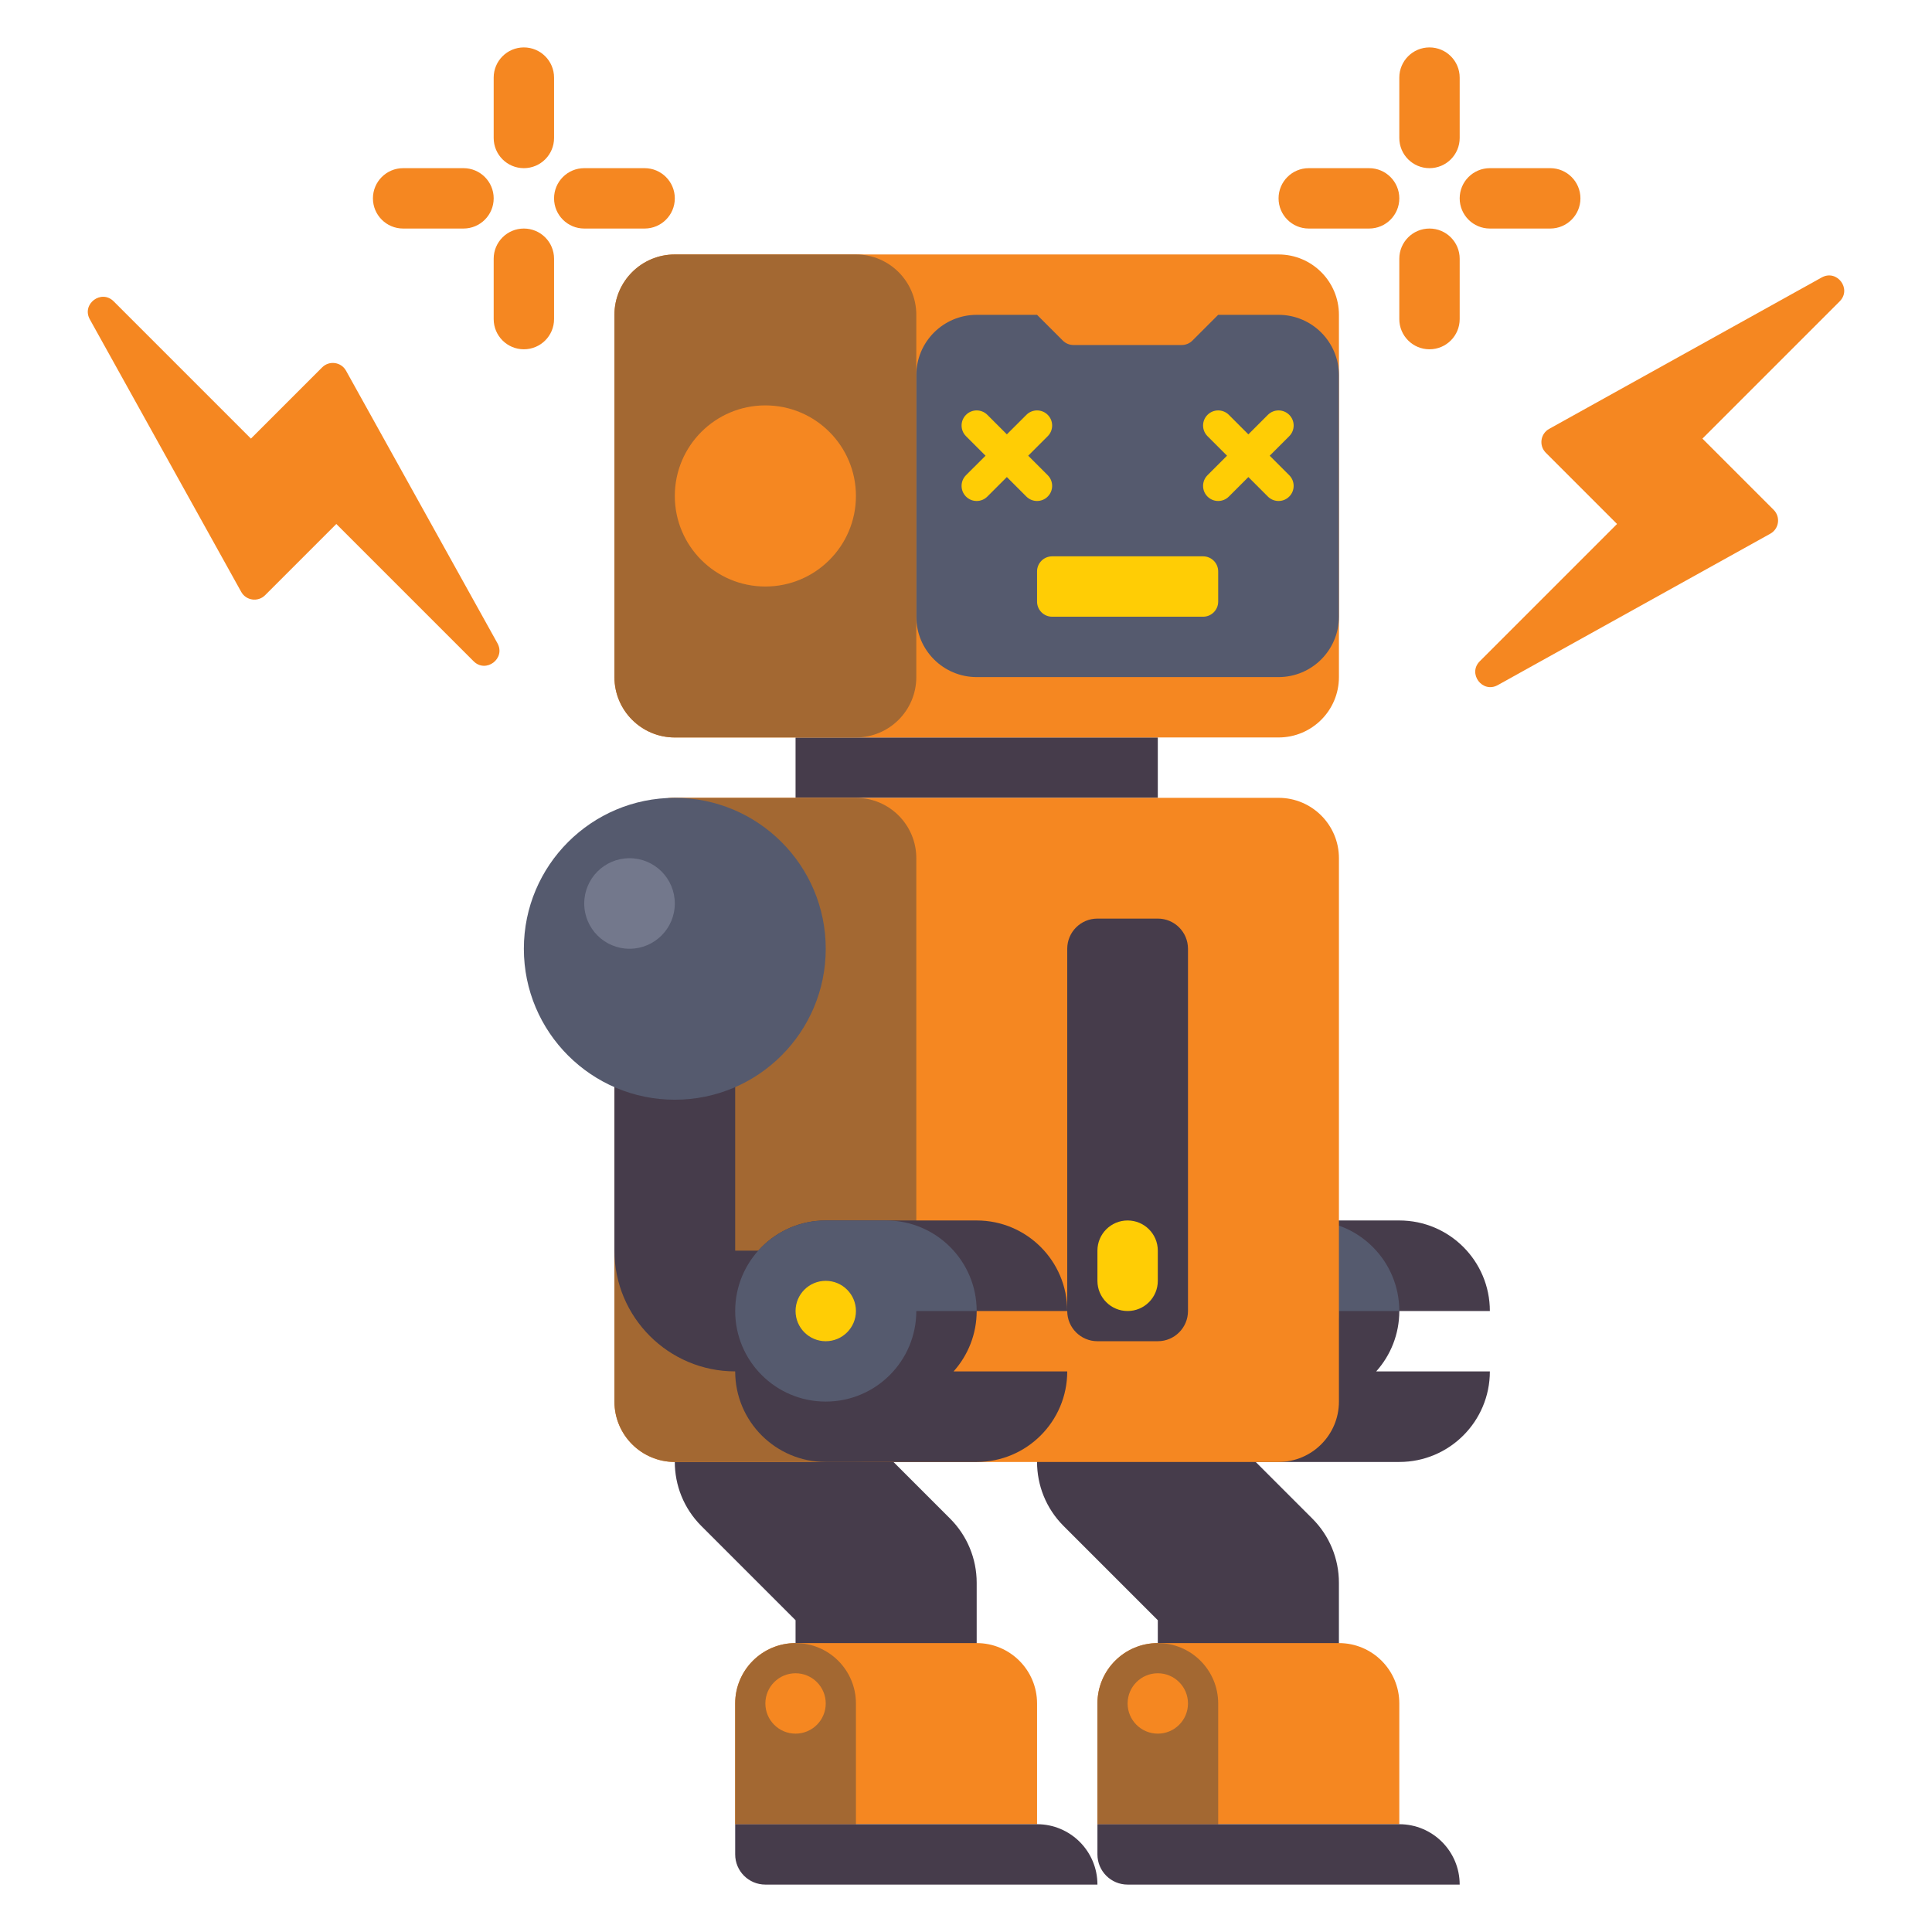 <svg width="100" height="100" viewBox="0 0 100 100" fill="none" xmlns="http://www.w3.org/2000/svg">
    <path
        d="M64.615 92.858C62.026 92.858 59.928 90.76 59.928 88.171V83.862L55.051 78.985C53.22 77.154 53.22 74.187 55.051 72.356C56.881 70.525 59.849 70.525 61.68 72.356L67.93 78.606C68.809 79.485 69.302 80.677 69.302 81.921V88.171C69.303 90.759 67.204 92.858 64.615 92.858Z"
        fill="#463C4B" />
    <path
        d="M77.115 67.858C77.115 65.269 75.017 63.171 72.428 63.171H64.615C62.026 63.171 59.928 65.269 59.928 67.858V70.983C59.928 73.572 62.026 75.671 64.615 75.671H72.428C75.017 75.671 77.115 73.572 77.115 70.983H71.233C71.976 70.154 72.428 69.059 72.428 67.858H77.115Z"
        fill="#463C4B" />
    <path
        d="M67.74 63.171H64.615C62.026 63.171 59.928 65.269 59.928 67.858C59.928 70.447 62.026 72.546 64.615 72.546C67.204 72.546 69.303 70.447 69.303 67.858H72.428C72.428 65.269 70.329 63.171 67.74 63.171Z"
        fill="#555A6E" />
    <path
        d="M64.615 69.421C65.478 69.421 66.178 68.721 66.178 67.858C66.178 66.995 65.478 66.296 64.615 66.296C63.752 66.296 63.053 66.995 63.053 67.858C63.053 68.721 63.752 69.421 64.615 69.421Z"
        fill="#5AD7FF" />
    <path
        d="M45.865 92.858C43.276 92.858 41.178 90.76 41.178 88.171V83.862L36.301 78.985C34.47 77.154 34.47 74.187 36.301 72.356C38.131 70.525 41.099 70.525 42.93 72.356L49.18 78.606C50.059 79.485 50.553 80.677 50.553 81.921V88.171C50.553 90.759 48.454 92.858 45.865 92.858Z"
        fill="#463C4B" />
    <path d="M41.178 38.171H59.928V41.296H41.178V38.171Z" fill="#463C4B" />
    <path
        d="M66.178 75.671H34.928C33.202 75.671 31.803 74.272 31.803 72.546V44.421C31.803 42.695 33.202 41.296 34.928 41.296H66.178C67.904 41.296 69.303 42.695 69.303 44.421V72.546C69.303 74.272 67.904 75.671 66.178 75.671Z"
        fill="#F58721" />
    <path
        d="M44.303 75.671H34.928C33.202 75.671 31.803 74.272 31.803 72.546V44.421C31.803 42.695 33.202 41.296 34.928 41.296H44.303C46.029 41.296 47.428 42.695 47.428 44.421V72.546C47.428 74.272 46.029 75.671 44.303 75.671Z"
        fill="#A36832" />
    <path
        d="M42.74 70.983H38.053C34.606 70.983 31.803 68.18 31.803 64.733V49.108H38.053V64.733H42.74V70.983Z"
        fill="#463C4B" />
    <path
        d="M59.928 47.546H56.803C55.94 47.546 55.24 48.245 55.24 49.108V67.858C55.24 68.721 55.94 69.421 56.803 69.421H59.928C60.791 69.421 61.49 68.721 61.49 67.858V49.108C61.49 48.245 60.791 47.546 59.928 47.546Z"
        fill="#463C4B" />
    <path
        d="M34.928 56.921C39.242 56.921 42.74 53.423 42.74 49.108C42.74 44.794 39.242 41.296 34.928 41.296C30.613 41.296 27.115 44.794 27.115 49.108C27.115 53.423 30.613 56.921 34.928 56.921Z"
        fill="#555A6E" />
    <path
        d="M32.584 49.108C33.878 49.108 34.928 48.059 34.928 46.764C34.928 45.47 33.878 44.421 32.584 44.421C31.29 44.421 30.24 45.47 30.24 46.764C30.24 48.059 31.29 49.108 32.584 49.108Z"
        fill="#73788C" />
    <path
        d="M55.24 67.858C55.24 65.269 53.142 63.171 50.553 63.171H42.74C40.151 63.171 38.053 65.269 38.053 67.858V70.983C38.053 73.572 40.151 75.671 42.74 75.671H50.553C53.142 75.671 55.24 73.572 55.24 70.983H49.358C50.101 70.154 50.553 69.059 50.553 67.858H55.24Z"
        fill="#463C4B" />
    <path
        d="M45.865 63.171H42.74C40.151 63.171 38.053 65.269 38.053 67.858C38.053 70.447 40.151 72.546 42.74 72.546C45.329 72.546 47.428 70.447 47.428 67.858H50.553C50.553 65.269 48.454 63.171 45.865 63.171Z"
        fill="#555A6E" />
    <path
        d="M42.74 69.421C43.603 69.421 44.303 68.721 44.303 67.858C44.303 66.995 43.603 66.296 42.74 66.296C41.877 66.296 41.178 66.995 41.178 67.858C41.178 68.721 41.877 69.421 42.74 69.421Z"
        fill="#FFCD05" />
    <path
        d="M58.365 63.171C57.502 63.171 56.803 63.87 56.803 64.733V66.296C56.803 67.159 57.502 67.858 58.365 67.858C59.228 67.858 59.928 67.159 59.928 66.296V64.733C59.928 63.87 59.228 63.171 58.365 63.171Z"
        fill="#FFCD05" />
    <path
        d="M53.678 94.421H38.053V88.171C38.053 86.445 39.452 85.046 41.178 85.046H50.553C52.279 85.046 53.678 86.445 53.678 88.171V94.421Z"
        fill="#F58721" />
    <path
        d="M44.303 94.421H38.053V88.171C38.053 86.445 39.452 85.046 41.178 85.046C42.904 85.046 44.303 86.445 44.303 88.171V94.421Z"
        fill="#A36832" />
    <path
        d="M56.803 97.546H39.615C38.752 97.546 38.053 96.846 38.053 95.983V94.421H53.678C55.404 94.421 56.803 95.82 56.803 97.546Z"
        fill="#463C4B" />
    <path
        d="M41.178 89.733C42.041 89.733 42.74 89.034 42.74 88.171C42.74 87.308 42.041 86.608 41.178 86.608C40.315 86.608 39.615 87.308 39.615 88.171C39.615 89.034 40.315 89.733 41.178 89.733Z"
        fill="#F58721" />
    <path
        d="M72.428 94.421H56.803V88.171C56.803 86.445 58.202 85.046 59.928 85.046H69.303C71.029 85.046 72.428 86.445 72.428 88.171V94.421Z"
        fill="#F58721" />
    <path
        d="M63.053 94.421H56.803V88.171C56.803 86.445 58.202 85.046 59.928 85.046C61.654 85.046 63.053 86.445 63.053 88.171V94.421Z"
        fill="#A36832" />
    <path
        d="M75.553 97.546H58.365C57.502 97.546 56.803 96.846 56.803 95.983V94.421H72.428C74.154 94.421 75.553 95.82 75.553 97.546Z"
        fill="#463C4B" />
    <path
        d="M59.928 89.733C60.791 89.733 61.49 89.034 61.49 88.171C61.49 87.308 60.791 86.608 59.928 86.608C59.065 86.608 58.365 87.308 58.365 88.171C58.365 89.034 59.065 89.733 59.928 89.733Z"
        fill="#F58721" />
    <path
        d="M66.178 38.171H34.928C33.202 38.171 31.803 36.772 31.803 35.046V16.296C31.803 14.57 33.202 13.171 34.928 13.171H66.178C67.904 13.171 69.303 14.57 69.303 16.296V35.046C69.303 36.772 67.904 38.171 66.178 38.171Z"
        fill="#F58721" />
    <path
        d="M44.303 38.171H34.928C33.202 38.171 31.803 36.772 31.803 35.046V16.296C31.803 14.57 33.202 13.171 34.928 13.171H44.303C46.029 13.171 47.428 14.57 47.428 16.296V35.046C47.428 36.772 46.029 38.171 44.303 38.171Z"
        fill="#A36832" />
    <path
        d="M47.428 31.921V19.421C47.428 17.695 48.827 16.296 50.553 16.296H53.678L55.011 17.629C55.158 17.776 55.357 17.858 55.564 17.858H61.166C61.374 17.858 61.572 17.776 61.719 17.629L63.052 16.296H66.177C67.903 16.296 69.302 17.695 69.302 19.421V31.921C69.302 33.647 67.903 35.046 66.177 35.046H50.552C48.827 35.046 47.428 33.647 47.428 31.921Z"
        fill="#555A6E" />
    <path
        d="M62.272 31.921H54.459C54.028 31.921 53.678 31.571 53.678 31.139V29.577C53.678 29.145 54.028 28.796 54.459 28.796H62.272C62.703 28.796 63.053 29.145 63.053 29.577V31.139C63.053 31.571 62.703 31.921 62.272 31.921Z"
        fill="#FFCD05" />
    <path
        d="M39.615 30.358C42.204 30.358 44.303 28.259 44.303 25.671C44.303 23.082 42.204 20.983 39.615 20.983C37.026 20.983 34.928 23.082 34.928 25.671C34.928 28.259 37.026 30.358 39.615 30.358Z"
        fill="#F58721" />
    <path
        d="M65.72 23.587L66.73 22.577C67.036 22.272 67.036 21.777 66.73 21.472C66.425 21.167 65.93 21.167 65.626 21.472L64.615 22.483L63.605 21.472C63.3 21.167 62.805 21.167 62.501 21.472C62.195 21.777 62.195 22.272 62.501 22.577L63.511 23.587L62.5 24.597C62.195 24.902 62.195 25.397 62.5 25.702C62.653 25.855 62.853 25.931 63.053 25.931C63.253 25.931 63.453 25.855 63.605 25.702L64.615 24.692L65.625 25.702C65.778 25.855 65.978 25.931 66.178 25.931C66.378 25.931 66.578 25.855 66.73 25.702C67.035 25.397 67.035 24.902 66.73 24.597L65.72 23.587Z"
        fill="#FFCD05" />
    <path
        d="M54.23 21.472C53.925 21.167 53.43 21.167 53.126 21.472L52.115 22.482L51.105 21.472C50.8 21.167 50.305 21.167 50.001 21.472C49.695 21.777 49.695 22.272 50.001 22.577L51.011 23.587L50 24.597C49.695 24.902 49.695 25.397 50 25.702C50.153 25.855 50.353 25.931 50.553 25.931C50.752 25.931 50.953 25.855 51.105 25.702L52.115 24.692L53.125 25.702C53.278 25.855 53.478 25.931 53.678 25.931C53.877 25.931 54.078 25.855 54.23 25.702C54.535 25.397 54.535 24.902 54.23 24.597L53.22 23.587L54.23 22.577C54.535 22.272 54.535 21.777 54.23 21.472Z"
        fill="#FFCD05" />
    <path
        d="M91.804 26.389L88.117 22.702L95.221 15.598C95.862 14.957 95.082 13.922 94.29 14.362L80.184 22.199C79.73 22.451 79.644 23.067 80.011 23.434L83.698 27.121L76.594 34.225C75.953 34.866 76.734 35.901 77.525 35.461L91.631 27.624C92.085 27.372 92.171 26.756 91.804 26.389Z"
        fill="#F58721" />
    <path
        d="M16.675 19.015L12.988 22.702L5.884 15.597C5.243 14.957 4.209 15.737 4.649 16.529L12.485 30.635C12.737 31.089 13.354 31.175 13.721 30.808L17.408 27.121L24.512 34.225C25.152 34.866 26.187 34.085 25.747 33.293L17.911 19.188C17.659 18.734 17.042 18.648 16.675 19.015Z"
        fill="#F58721" />
    <path
        d="M70.865 11.829H67.74C66.877 11.829 66.178 11.13 66.178 10.267C66.178 9.404 66.877 8.704 67.74 8.704H70.865C71.728 8.704 72.428 9.404 72.428 10.267C72.428 11.13 71.728 11.829 70.865 11.829Z"
        fill="#F58721" />
    <path
        d="M80.24 11.829H77.115C76.252 11.829 75.553 11.13 75.553 10.267C75.553 9.404 76.252 8.704 77.115 8.704H80.24C81.103 8.704 81.803 9.404 81.803 10.267C81.803 11.13 81.103 11.829 80.24 11.829Z"
        fill="#F58721" />
    <path
        d="M73.99 18.079C73.127 18.079 72.428 17.38 72.428 16.517V13.392C72.428 12.529 73.127 11.829 73.99 11.829C74.853 11.829 75.553 12.529 75.553 13.392V16.517C75.553 17.38 74.853 18.079 73.99 18.079Z"
        fill="#F58721" />
    <path
        d="M73.99 8.704C73.127 8.704 72.428 8.005 72.428 7.142V4.017C72.428 3.154 73.127 2.454 73.99 2.454C74.853 2.454 75.553 3.154 75.553 4.017V7.142C75.553 8.005 74.853 8.704 73.99 8.704Z"
        fill="#F58721" />
    <path
        d="M23.99 11.829H20.865C20.002 11.829 19.303 11.13 19.303 10.267C19.303 9.404 20.002 8.704 20.865 8.704H23.99C24.853 8.704 25.553 9.404 25.553 10.267C25.553 11.13 24.853 11.829 23.99 11.829Z"
        fill="#F58721" />
    <path
        d="M33.365 11.829H30.24C29.377 11.829 28.678 11.13 28.678 10.267C28.678 9.404 29.377 8.704 30.24 8.704H33.365C34.228 8.704 34.928 9.404 34.928 10.267C34.928 11.13 34.228 11.829 33.365 11.829Z"
        fill="#F58721" />
    <path
        d="M27.115 18.079C26.252 18.079 25.553 17.38 25.553 16.517V13.392C25.553 12.529 26.252 11.829 27.115 11.829C27.978 11.829 28.678 12.529 28.678 13.392V16.517C28.678 17.38 27.978 18.079 27.115 18.079Z"
        fill="#F58721" />
    <path
        d="M27.115 8.704C26.252 8.704 25.553 8.005 25.553 7.142V4.017C25.553 3.154 26.252 2.454 27.115 2.454C27.978 2.454 28.678 3.154 28.678 4.017V7.142C28.678 8.005 27.978 8.704 27.115 8.704Z"
        fill="#F58721" />
</svg>